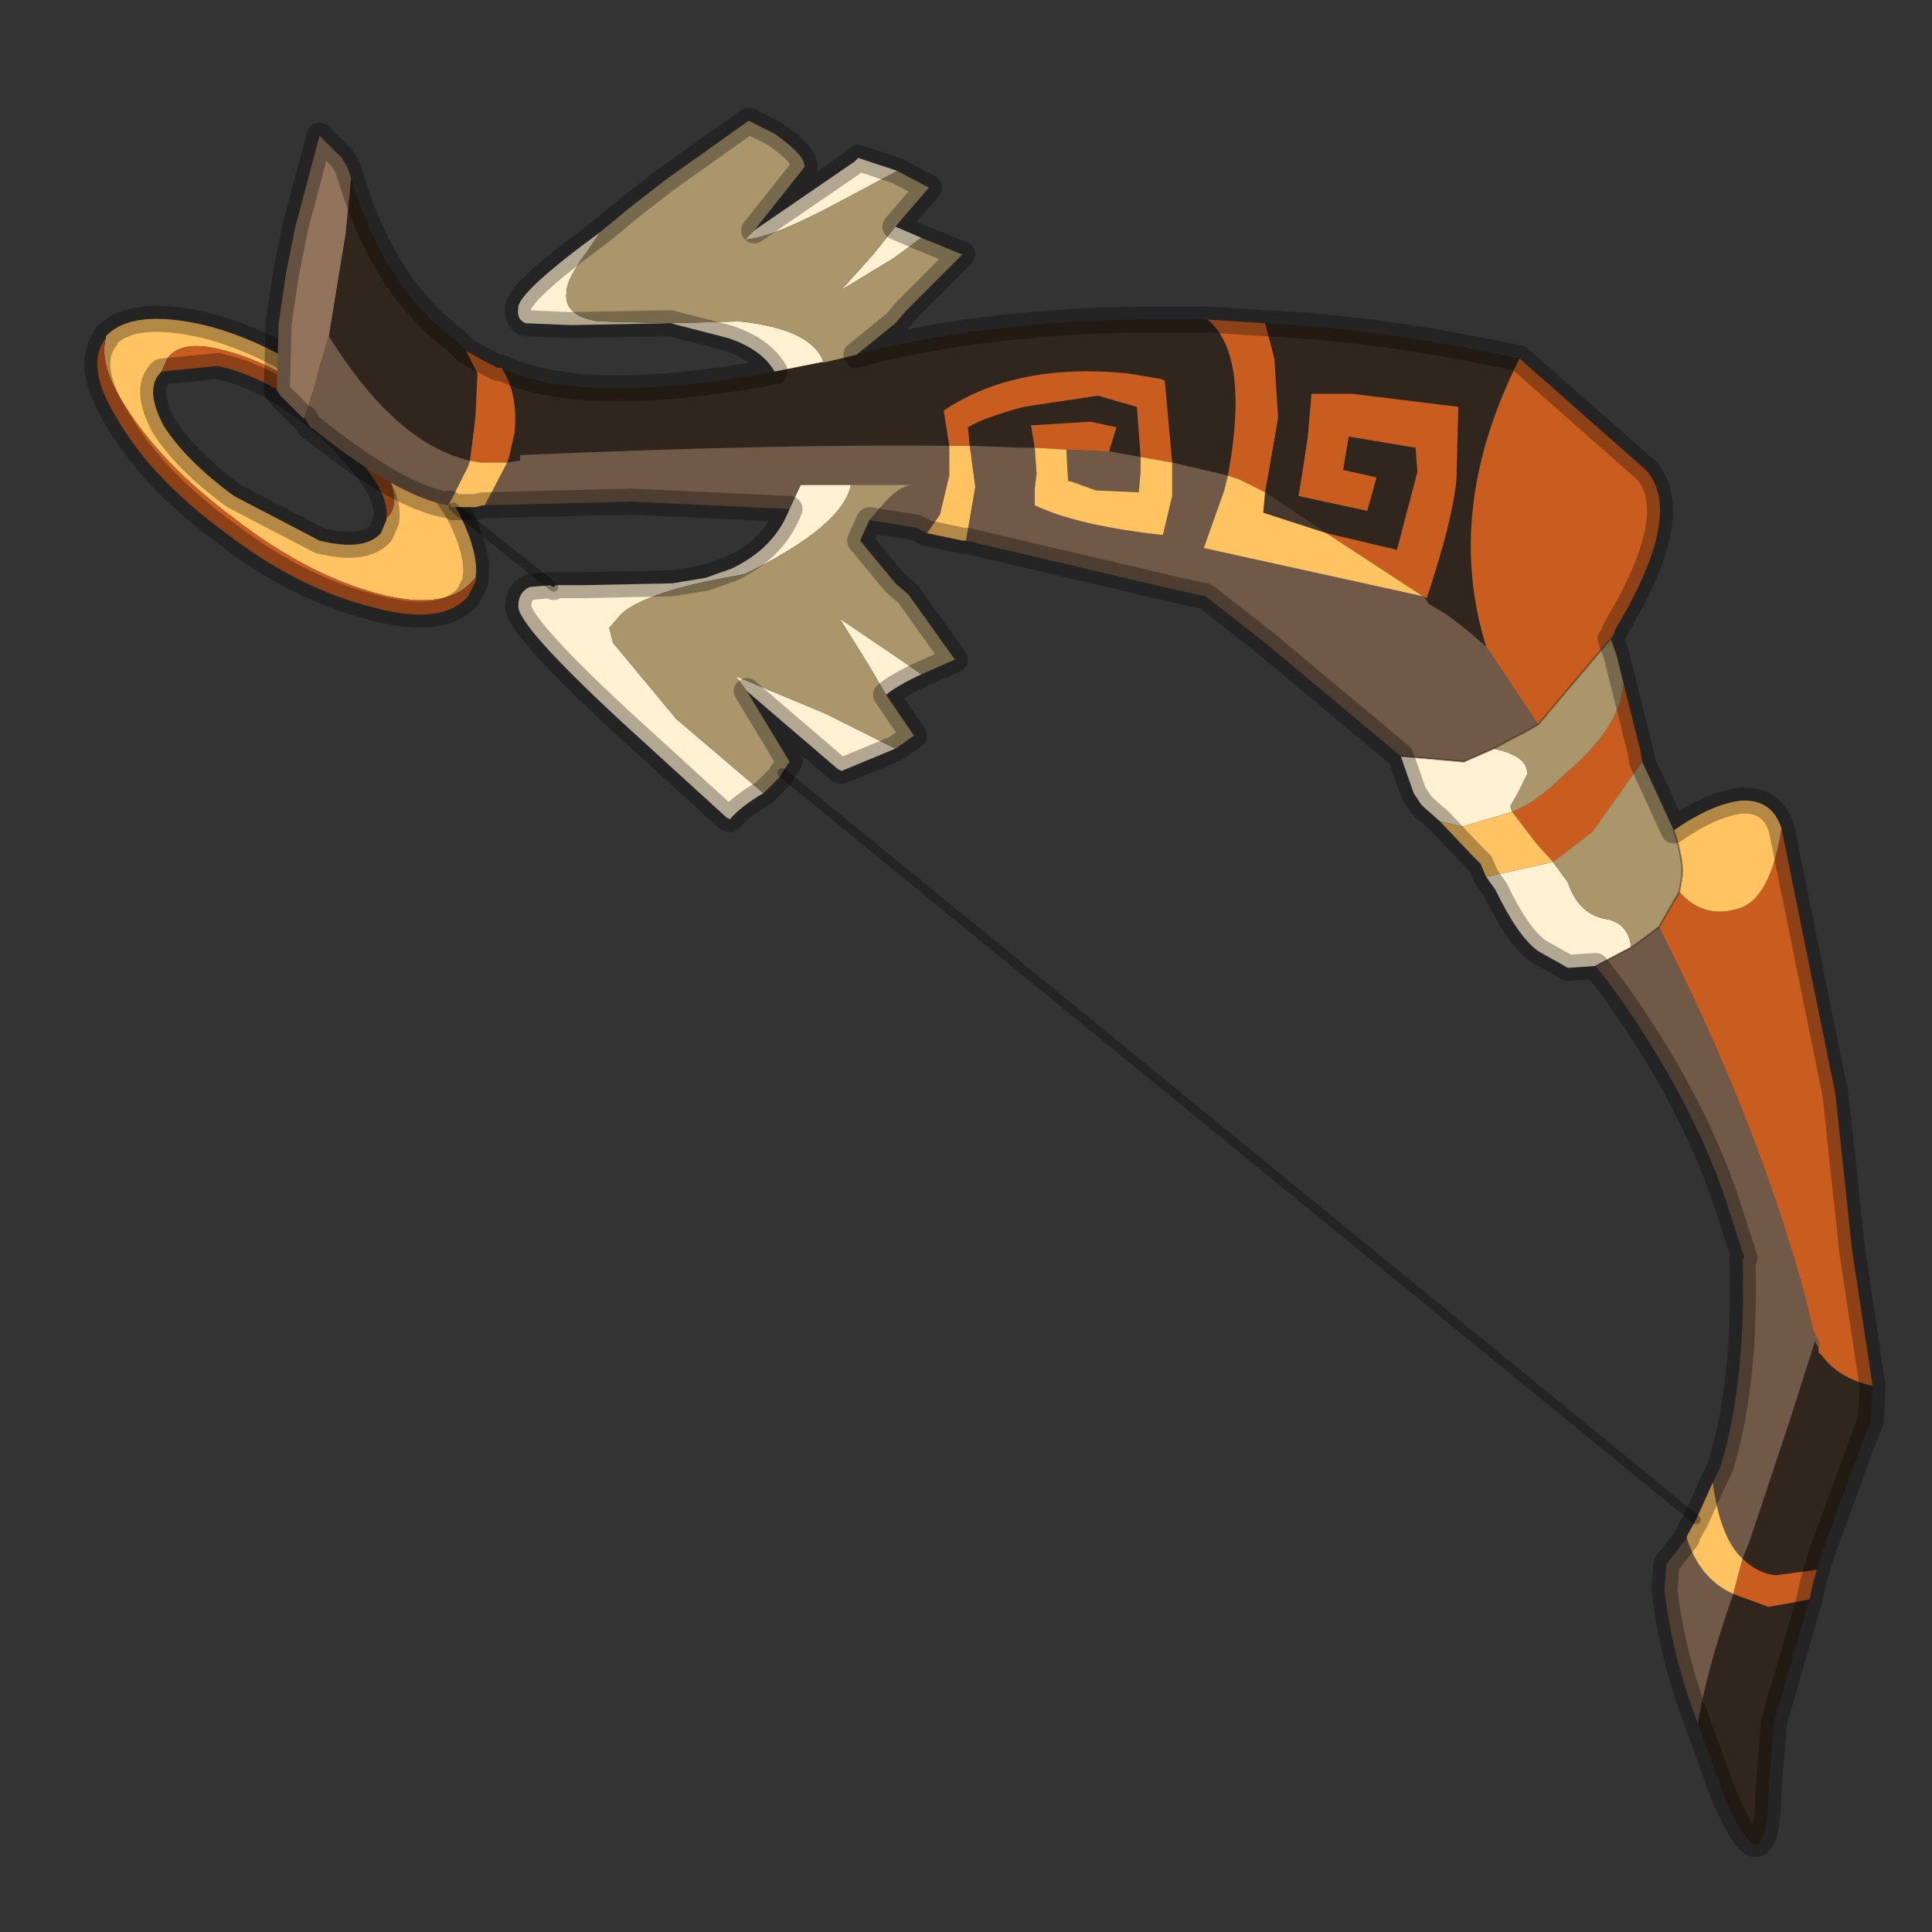 <?xml version="1.0" encoding="UTF-8" standalone="no"?>
<svg xmlns:xlink="http://www.w3.org/1999/xlink" height="520.0px" width="520.0px" xmlns="http://www.w3.org/2000/svg">
  <rect width="100%" height="100%" fill="#333333" stroke="none"/>
  <g transform="matrix(10.0, 0.0, 0.0, 10.0, 0.0, 0.0)">
    <use height="52.0" transform="matrix(1.0, 0.0, 0.0, 1.0, 0.0, 0.0)" width="52.0" xlink:href="#shape0"/>
  </g>
  <defs>
    <g id="shape0" transform="matrix(1.0, 0.0, 0.0, 1.0, 0.0, 0.0)">
      <path d="M52.0 0.0 L52.0 52.0 0.0 52.0 0.0 0.0 52.0 0.0" fill="#33cc33" fill-opacity="0.0" fill-rule="evenodd" stroke="none"/>
      <path d="M10.4 13.95 L10.45 13.9 Q10.85 13.45 10.25 12.5 9.7 11.45 8.55 10.65 7.25 9.75 6.1 9.45 4.9 9.1 4.5 9.65 L4.35 10.0 4.3 10.05 Q3.9 10.5 4.4 11.45 5.0 12.4 6.3 13.35 L8.6 14.55 Q9.8 14.85 10.25 14.35 L10.4 14.0 10.4 13.95 M2.85 9.1 L2.85 9.05 Q3.55 8.3 5.5 8.75 7.35 9.2 9.4 10.75 11.35 12.2 12.35 13.8 12.9 14.9 12.8 15.55 L12.75 15.6 Q12.05 16.45 10.25 16.0 8.3 15.5 6.3 13.95 4.35 12.5 3.35 10.9 2.65 9.8 2.85 9.1" fill="#ffc361" fill-rule="evenodd" stroke="none"/>
      <path d="M4.35 10.0 L4.5 9.65 Q4.9 9.1 6.1 9.45 7.25 9.75 8.55 10.65 9.7 11.45 10.25 12.5 10.85 13.45 10.45 13.9 L10.4 13.95 Q10.45 13.5 10.1 12.95 9.45 11.95 8.3 11.05 7.05 10.1 5.85 9.85 L4.35 10.0 M12.8 15.65 L12.6 16.05 Q11.9 16.85 10.05 16.35 8.05 15.85 6.15 14.4 4.15 12.95 3.2 11.35 2.25 9.85 2.85 9.1 2.65 9.8 3.35 10.9 4.35 12.5 6.3 13.95 8.3 15.5 10.25 16.0 12.05 16.45 12.75 15.6 L12.8 15.65" fill="#c95d20" fill-rule="evenodd" stroke="none"/>
      <path d="M12.8 15.55 L12.8 15.65 12.75 15.6 12.8 15.55" fill="#c97e21" fill-rule="evenodd" stroke="none"/>
      <path d="M4.35 10.0 L5.85 9.85 Q7.05 10.1 8.3 11.05 9.45 11.95 10.1 12.95 10.45 13.5 10.4 13.95 L10.4 14.0 10.25 14.35 Q9.8 14.85 8.6 14.55 L6.3 13.35 Q5.0 12.4 4.4 11.45 3.9 10.5 4.3 10.05 L4.35 10.0 M2.85 9.1 L2.85 9.05 Q3.55 8.3 5.5 8.75 7.35 9.2 9.4 10.75 11.35 12.2 12.35 13.8 12.9 14.9 12.8 15.55 L12.8 15.65 12.6 16.05 Q11.9 16.85 10.05 16.35 8.05 15.85 6.15 14.4 4.15 12.95 3.2 11.35 2.25 9.85 2.85 9.1" fill="none" stroke="#000000" stroke-linecap="round" stroke-linejoin="round" stroke-opacity="0.302" stroke-width="0.7"/>
      <path d="M40.9 9.65 Q38.85 13.7 40.0 17.4 L39.35 16.85 38.95 16.55 38.45 16.25 38.35 16.1 38.3 16.05 38.4 16.1 Q39.1 14.0 39.2 12.9 L39.25 10.95 36.4 10.6 35.3 10.6 35.2 11.75 35.05 12.75 34.95 13.35 36.8 13.75 37.05 12.85 36.15 12.65 36.3 11.75 38.1 12.05 38.15 12.7 37.6 14.8 35.7 14.35 34.05 13.25 34.4 11.25 34.3 9.65 34.05 8.7 Q37.25 8.85 40.9 9.65 M50.4 37.3 L50.35 38.25 50.15 38.75 49.0 41.9 48.9 42.25 47.8 42.4 Q47.3 42.35 46.9 41.95 L47.1 41.45 48.15 38.3 48.85 36.1 48.95 36.4 49.05 36.5 Q49.5 37.1 50.4 37.3 M48.7 43.05 L47.75 46.35 47.6 48.15 Q47.55 51.1 46.35 48.2 L45.7 46.4 Q45.9 45.05 46.65 42.9 L47.6 43.25 48.7 43.05 M9.45 4.8 Q10.35 7.75 12.25 9.15 L12.55 9.45 12.85 10.05 12.8 11.2 12.65 12.4 Q11.55 12.15 10.5 11.15 9.7 10.4 8.85 9.05 L9.3 6.3 9.45 4.8 M13.5 9.9 Q15.7 10.95 20.85 10.0 L22.1 9.75 22.15 9.75 22.2 9.75 23.05 9.55 23.6 9.4 Q26.85 8.65 30.65 8.6 L32.5 8.6 Q33.65 9.55 33.05 12.8 L31.55 12.45 31.35 10.25 31.25 10.2 30.35 10.05 Q27.35 9.75 25.4 11.05 L25.55 12.0 Q20.9 11.95 14.0 12.25 L14.0 12.4 13.65 12.45 13.7 12.3 13.85 11.65 Q13.95 10.6 13.5 9.9 M26.1 12.0 L26.05 11.5 Q26.45 11.25 27.55 10.95 L29.55 10.65 30.6 10.95 30.7 12.3 30.15 12.2 29.85 12.15 30.05 11.5 29.35 11.35 27.75 11.45 27.85 12.05 27.5 12.05 26.1 12.0" fill="#30261d" fill-rule="evenodd" stroke="none"/>
      <path d="M35.7 14.35 L34.0 13.8 34.05 13.25 35.7 14.35" fill="#49382e" fill-rule="evenodd" stroke="none"/>
      <path d="M49.0 36.2 L48.95 36.25 48.85 36.1 49.0 36.2" fill="#a87000" fill-rule="evenodd" stroke="none"/>
      <path d="M43.35 17.2 L43.3 17.4 43.3 17.25 43.35 17.2" fill="#ba9b00" fill-rule="evenodd" stroke="none"/>
      <path d="M43.3 17.25 L43.3 17.2 43.35 17.1 43.45 17.0 43.45 17.05 43.35 17.2 43.3 17.25" fill="#cf5d08" fill-rule="evenodd" stroke="none"/>
      <path d="M22.15 9.7 L22.15 9.75 22.1 9.75 22.15 9.7" fill="#f4deac" fill-rule="evenodd" stroke="none"/>
      <path d="M22.15 9.7 L22.2 9.75 22.15 9.75 22.15 9.7" fill="#c7b58d" fill-rule="evenodd" stroke="none"/>
      <path d="M20.55 21.35 Q20.45 21.4 20.3 21.5 19.85 21.8 19.65 22.05 L19.55 22.0 16.7 19.4 Q13.9 16.8 13.95 16.3 13.95 15.95 14.25 15.8 L14.8 15.75 14.9 15.8 14.95 15.75 15.4 15.75 15.7 15.75 18.1 15.7 19.0 15.55 19.7 15.3 Q20.85 14.75 21.25 13.7 L21.55 13.05 22.9 13.05 Q22.7 14.15 20.05 15.45 L19.0 15.65 Q17.2 16.05 16.7 16.55 L16.4 16.9 16.45 17.1 16.5 17.3 18.2 19.35 20.55 21.35 M20.85 10.0 Q20.5 9.4 19.6 9.1 L18.05 8.7 19.9 8.65 Q21.8 8.85 22.15 9.7 L22.1 9.75 20.85 10.0 M18.0 8.7 L15.35 8.75 14.15 8.7 Q13.9 8.6 13.95 8.3 13.9 7.9 16.15 6.25 L15.85 6.7 Q15.25 7.5 15.25 7.85 15.15 8.5 16.1 8.65 L18.0 8.7 M20.3 6.2 L23.0 4.35 23.1 4.25 24.15 4.6 22.65 5.4 Q20.8 6.4 20.05 6.45 L20.3 6.2 M24.1 6.1 L24.8 6.4 24.05 6.95 22.65 7.8 23.5 6.85 24.1 6.1 M40.2 20.15 Q41.15 20.35 41.1 20.85 L40.85 21.35 40.65 21.7 40.7 21.85 39.35 22.25 38.75 22.1 38.35 21.75 38.25 21.65 38.05 21.35 37.7 20.35 39.4 20.5 40.2 20.15 M41.8 23.2 L42.2 23.75 Q42.5 24.65 43.3 24.75 43.85 24.9 43.9 25.5 L42.95 26.0 42.2 26.05 41.4 25.6 Q40.85 25.2 40.25 23.95 L40.0 23.6 41.8 23.2 M24.8 18.15 Q24.15 18.45 23.85 18.7 L23.35 17.85 22.6 16.65 24.3 17.8 24.8 18.15 M24.1 20.15 L22.65 20.75 22.55 20.7 20.1 18.6 19.8 18.2 22.2 19.2 24.1 20.15" fill="#fff1d1" fill-rule="evenodd" stroke="none"/>
      <path d="M40.0 17.4 L41.4 19.5 41.05 19.7 Q40.65 19.9 40.2 20.15 L39.4 20.5 37.7 20.35 34.05 17.3 32.45 16.05 31.75 15.9 26.0 14.55 26.25 13.1 26.1 12.0 27.5 12.05 27.85 12.05 27.9 12.75 27.85 13.15 27.85 13.6 Q29.0 14.15 31.3 14.4 L31.55 13.35 31.55 12.45 33.05 12.8 32.95 13.2 32.4 14.75 38.3 16.05 38.35 16.1 38.45 16.25 38.95 16.55 39.35 16.85 40.0 17.4 M45.7 46.4 Q45.0 44.55 44.8 42.8 L44.85 42.1 45.4 41.4 Q45.75 42.5 46.65 42.9 45.9 45.05 45.7 46.4 M12.1 13.55 L12.05 13.6 Q10.7 13.35 8.5 11.6 L8.45 11.55 8.35 11.5 8.2 11.25 8.8 9.2 8.85 9.05 Q9.7 10.4 10.5 11.15 11.55 12.15 12.65 12.4 L12.6 12.55 12.1 13.55 M42.95 26.0 L43.9 25.5 44.05 25.4 44.65 24.95 Q47.3 30.15 48.6 34.95 L48.8 35.8 49.0 36.2 48.85 36.1 48.15 38.3 47.1 41.45 46.9 41.95 Q46.3 41.4 46.1 39.9 L46.3 39.5 Q47.0 37.2 46.9 33.9 L46.95 33.85 46.4 32.15 Q45.45 29.45 43.45 26.65 L42.95 26.0 M29.85 12.15 L30.15 12.2 30.7 12.3 30.7 12.7 30.65 13.25 29.5 13.2 28.8 12.95 28.75 12.95 28.7 12.1 29.8 12.15 29.85 12.15 M25.55 12.0 L25.55 12.8 25.3 13.85 24.95 14.35 24.65 14.2 23.4 14.0 23.7 13.65 Q24.2 13.05 24.6 13.05 L22.9 13.05 21.55 13.05 21.25 13.7 17.0 13.5 13.05 13.6 13.65 12.45 14.0 12.4 14.0 12.25 Q20.9 11.95 25.55 12.0" fill="#705946" fill-rule="evenodd" stroke="none"/>
      <path d="M8.2 11.25 L8.15 11.25 8.1 11.2 7.55 10.65 7.45 10.5 7.5 8.7 7.7 7.35 7.95 6.1 8.6 3.65 9.2 4.25 9.35 4.5 9.4 4.65 9.45 4.8 9.3 6.3 8.85 9.05 8.8 9.2 8.2 11.25" fill="#91745b" fill-rule="evenodd" stroke="none"/>
      <path d="M40.9 9.65 L44.3 12.65 Q45.35 13.8 43.5 16.9 L43.45 17.0 43.35 17.1 43.3 17.2 43.3 17.25 41.4 19.5 40.0 17.4 Q38.85 13.7 40.9 9.65 M43.7 18.4 L44.15 20.2 44.2 20.5 42.85 22.4 41.8 23.2 41.35 22.7 40.7 21.85 Q41.35 21.6 42.1 20.85 43.6 19.6 43.7 18.4 M47.95 22.3 L49.4 29.45 49.85 33.65 50.4 37.3 Q49.5 37.1 49.05 36.5 L48.95 36.4 48.95 36.25 49.0 36.2 48.8 35.8 48.6 34.95 Q47.3 30.15 44.65 24.95 L45.2 24.0 Q45.85 24.75 46.8 24.45 47.65 24.2 47.95 22.3 M48.9 42.25 L48.8 42.6 48.7 43.05 47.6 43.25 46.65 42.9 46.9 41.95 Q47.3 42.35 47.8 42.4 L48.9 42.25 M12.55 9.45 L13.0 9.7 13.4 9.9 13.5 9.9 Q13.95 10.6 13.85 11.65 L13.7 12.3 13.65 12.45 12.95 12.45 12.65 12.4 12.8 11.2 12.85 10.05 12.55 9.45 M32.5 8.6 L34.05 8.7 34.3 9.65 34.4 11.25 34.05 13.25 33.35 12.9 33.05 12.8 Q33.65 9.55 32.5 8.6 M25.55 12.0 L25.4 11.05 Q27.35 9.75 30.35 10.05 L31.25 10.2 31.35 10.25 31.55 12.45 30.7 12.3 30.6 10.95 29.55 10.65 27.55 10.95 Q26.45 11.25 26.05 11.5 L26.1 12.0 25.55 12.0 M27.85 12.05 L27.75 11.45 29.35 11.35 30.05 11.5 29.85 12.15 29.8 12.15 28.7 12.1 27.85 12.05 M35.7 14.35 L37.6 14.8 38.15 12.7 38.1 12.05 36.3 11.75 36.15 12.65 37.05 12.85 36.8 13.75 34.95 13.35 35.05 12.75 35.2 11.75 35.3 10.6 36.4 10.6 39.25 10.95 39.2 12.9 Q39.1 14.0 38.4 16.1 L38.3 16.05 35.7 14.35" fill="#c95d20" fill-rule="evenodd" stroke="none"/>
      <path d="M45.05 22.35 Q46.05 21.65 46.85 21.55 47.7 21.5 47.95 22.3 47.65 24.2 46.8 24.45 45.85 24.75 45.2 24.0 L45.25 23.7 Q45.35 23.25 45.05 22.35 M45.4 41.4 L45.4 41.35 45.65 40.9 46.1 39.9 Q46.3 41.4 46.9 41.95 L46.65 42.9 Q45.75 42.5 45.4 41.4 M12.2 13.65 L12.15 13.65 12.1 13.55 12.6 12.55 12.65 12.4 12.95 12.45 13.65 12.45 13.05 13.6 13.0 13.6 12.8 13.65 12.2 13.65 M41.8 23.2 L40.0 23.6 39.85 23.25 39.65 23.05 38.75 22.1 39.35 22.25 40.7 21.85 41.35 22.7 41.8 23.2 M30.7 12.3 L31.55 12.45 31.55 13.35 31.3 14.4 Q29.0 14.15 27.85 13.6 L27.85 13.15 27.9 12.75 27.85 12.05 28.7 12.1 28.75 12.95 28.8 12.95 29.5 13.2 30.65 13.25 30.7 12.7 30.7 12.3 M35.7 14.35 L38.3 16.05 32.4 14.75 32.95 13.2 33.05 12.8 33.35 12.9 34.05 13.25 34.0 13.8 35.7 14.35 M25.55 12.0 L26.1 12.0 26.25 13.1 26.0 14.55 25.9 14.55 24.95 14.35 25.3 13.85 25.55 12.8 25.55 12.0" fill="#ffc361" fill-rule="evenodd" stroke="none"/>
      <path d="M41.4 19.5 L43.3 17.25 43.3 17.4 43.35 17.2 43.5 17.6 43.7 18.4 Q43.6 19.6 42.1 20.85 41.35 21.6 40.7 21.85 L40.65 21.7 40.85 21.35 41.1 20.85 Q41.15 20.35 40.2 20.15 40.65 19.9 41.05 19.7 L41.4 19.5 M44.2 20.5 L45.05 22.35 Q45.35 23.25 45.25 23.7 L45.2 24.0 44.65 24.95 44.05 25.4 43.9 25.5 Q43.85 24.9 43.3 24.75 42.5 24.65 42.2 23.75 L41.8 23.2 42.85 22.4 44.2 20.5 M21.05 20.8 L21.0 20.9 20.55 21.35 18.2 19.35 16.5 17.3 16.45 17.1 16.4 16.9 16.7 16.55 Q17.2 16.05 19.0 15.65 L20.05 15.45 Q22.7 14.15 22.9 13.05 L24.6 13.05 Q24.2 13.05 23.7 13.65 L23.4 14.0 23.15 14.55 24.1 15.7 24.45 16.0 25.7 17.75 24.8 18.15 24.3 17.8 22.6 16.65 23.35 17.85 23.85 18.7 24.6 19.8 24.1 20.15 22.2 19.2 19.8 18.2 20.1 18.6 21.25 20.5 21.05 20.8 M18.05 8.7 L18.0 8.7 16.1 8.65 Q15.15 8.5 15.25 7.85 15.25 7.5 15.85 6.7 L16.15 6.25 17.0 5.55 17.9 4.85 20.15 3.25 20.85 3.6 Q21.7 4.2 21.65 4.5 L20.3 6.2 20.05 6.45 Q20.8 6.4 22.65 5.4 L24.15 4.6 25.0 5.05 24.1 6.1 23.5 6.85 22.65 7.8 24.05 6.95 24.8 6.4 25.9 6.85 24.4 8.35 24.1 8.7 23.05 9.55 22.2 9.75 22.15 9.7 Q21.8 8.85 19.9 8.65 L18.05 8.7" fill="#ab966b" fill-rule="evenodd" stroke="none"/>
      <path d="M41.4 19.5 L43.3 17.25 M40.2 20.15 Q40.65 19.9 41.05 19.7 L41.4 19.5 M42.95 26.0 L43.9 25.5 44.05 25.4 44.65 24.95 45.2 24.0 45.25 23.7 Q45.35 23.25 45.05 22.35 M37.7 20.35 L39.4 20.5 40.2 20.15" fill="none" stroke="#000000" stroke-linecap="round" stroke-linejoin="round" stroke-opacity="0.302" stroke-width="0.05"/>
      <path d="M43.45 17.0 L43.5 16.9 Q45.35 13.8 44.3 12.65 L40.9 9.65 M43.35 17.2 L43.5 17.6 43.7 18.4 44.15 20.2 44.2 20.5 45.05 22.35 Q46.05 21.65 46.85 21.55 47.7 21.5 47.95 22.3 L49.4 29.45 49.85 33.65 50.4 37.3 50.35 38.25 50.15 38.75 49.0 41.9 48.9 42.25 48.8 42.6 48.7 43.05 47.75 46.35 47.6 48.15 Q47.55 51.1 46.35 48.2 L45.7 46.4 Q45.0 44.55 44.8 42.8 L44.85 42.1 45.4 41.4 M45.4 41.35 L45.65 40.9 M21.05 20.8 L21.0 20.9 20.55 21.35 Q20.45 21.4 20.3 21.5 19.85 21.8 19.65 22.05 L19.55 22.0 16.7 19.4 Q13.9 16.8 13.95 16.3 13.95 15.95 14.25 15.8 L14.8 15.75 14.9 15.8 M12.1 13.55 L12.05 13.6 Q10.7 13.35 8.5 11.6 L8.45 11.55 8.35 11.5 8.2 11.25 8.15 11.25 8.1 11.2 7.55 10.65 7.45 10.5 7.5 8.7 7.7 7.35 7.95 6.1 8.6 3.65 9.2 4.25 9.35 4.5 9.4 4.65 9.45 4.8 Q10.35 7.75 12.25 9.15 L12.55 9.45 13.0 9.7 13.4 9.9 13.5 9.9 Q15.7 10.95 20.85 10.0 20.5 9.4 19.6 9.1 L18.05 8.7 18.0 8.7 15.35 8.75 14.15 8.7 Q13.9 8.6 13.95 8.3 13.9 7.9 16.15 6.25 L17.0 5.55 17.9 4.85 20.15 3.25 20.85 3.6 Q21.7 4.2 21.65 4.5 L20.3 6.2 23.0 4.35 23.1 4.25 24.15 4.6 25.0 5.05 24.1 6.1 24.8 6.4 25.9 6.85 24.4 8.35 24.1 8.7 23.05 9.55 23.6 9.4 Q26.85 8.65 30.65 8.6 L32.5 8.6 34.05 8.7 Q37.25 8.85 40.9 9.65 M40.0 23.6 L40.25 23.95 Q40.85 25.2 41.4 25.6 L42.2 26.05 42.95 26.0 M38.75 22.1 L39.65 23.05 39.85 23.25 40.0 23.6 M46.1 39.9 L46.3 39.5 Q47.0 37.2 46.9 33.9 L46.95 33.85 46.4 32.15 Q45.45 29.45 43.45 26.65 L42.95 26.0 M46.1 39.9 L45.65 40.9 M24.95 14.35 L25.9 14.55 M23.4 14.0 L24.65 14.2 24.95 14.35 M23.4 14.0 L23.15 14.55 24.1 15.7 24.45 16.0 25.7 17.75 24.8 18.15 Q24.15 18.45 23.85 18.7 L24.6 19.8 24.1 20.15 22.65 20.75 22.55 20.7 20.1 18.6 21.25 20.5 21.05 20.8 M21.25 13.7 Q20.85 14.75 19.7 15.3 L19.0 15.55 18.1 15.7 15.7 15.75 15.4 15.75 14.95 15.75 M26.0 14.55 L31.75 15.9 32.45 16.05 34.05 17.3 37.7 20.35 M38.75 22.1 L38.35 21.75 38.25 21.65 38.05 21.35 37.7 20.35 M12.2 13.65 L12.8 13.65 13.0 13.6 13.05 13.6 17.0 13.5 21.25 13.7" fill="none" stroke="#000000" stroke-linecap="round" stroke-linejoin="round" stroke-opacity="0.302" stroke-width="0.7"/>
      <path d="M45.65 40.9 L21.05 20.8 M14.9 15.8 L12.2 13.65" fill="none" stroke="#000000" stroke-linecap="round" stroke-linejoin="round" stroke-opacity="0.302" stroke-width="0.25"/>
    </g>
  </defs>
</svg>
